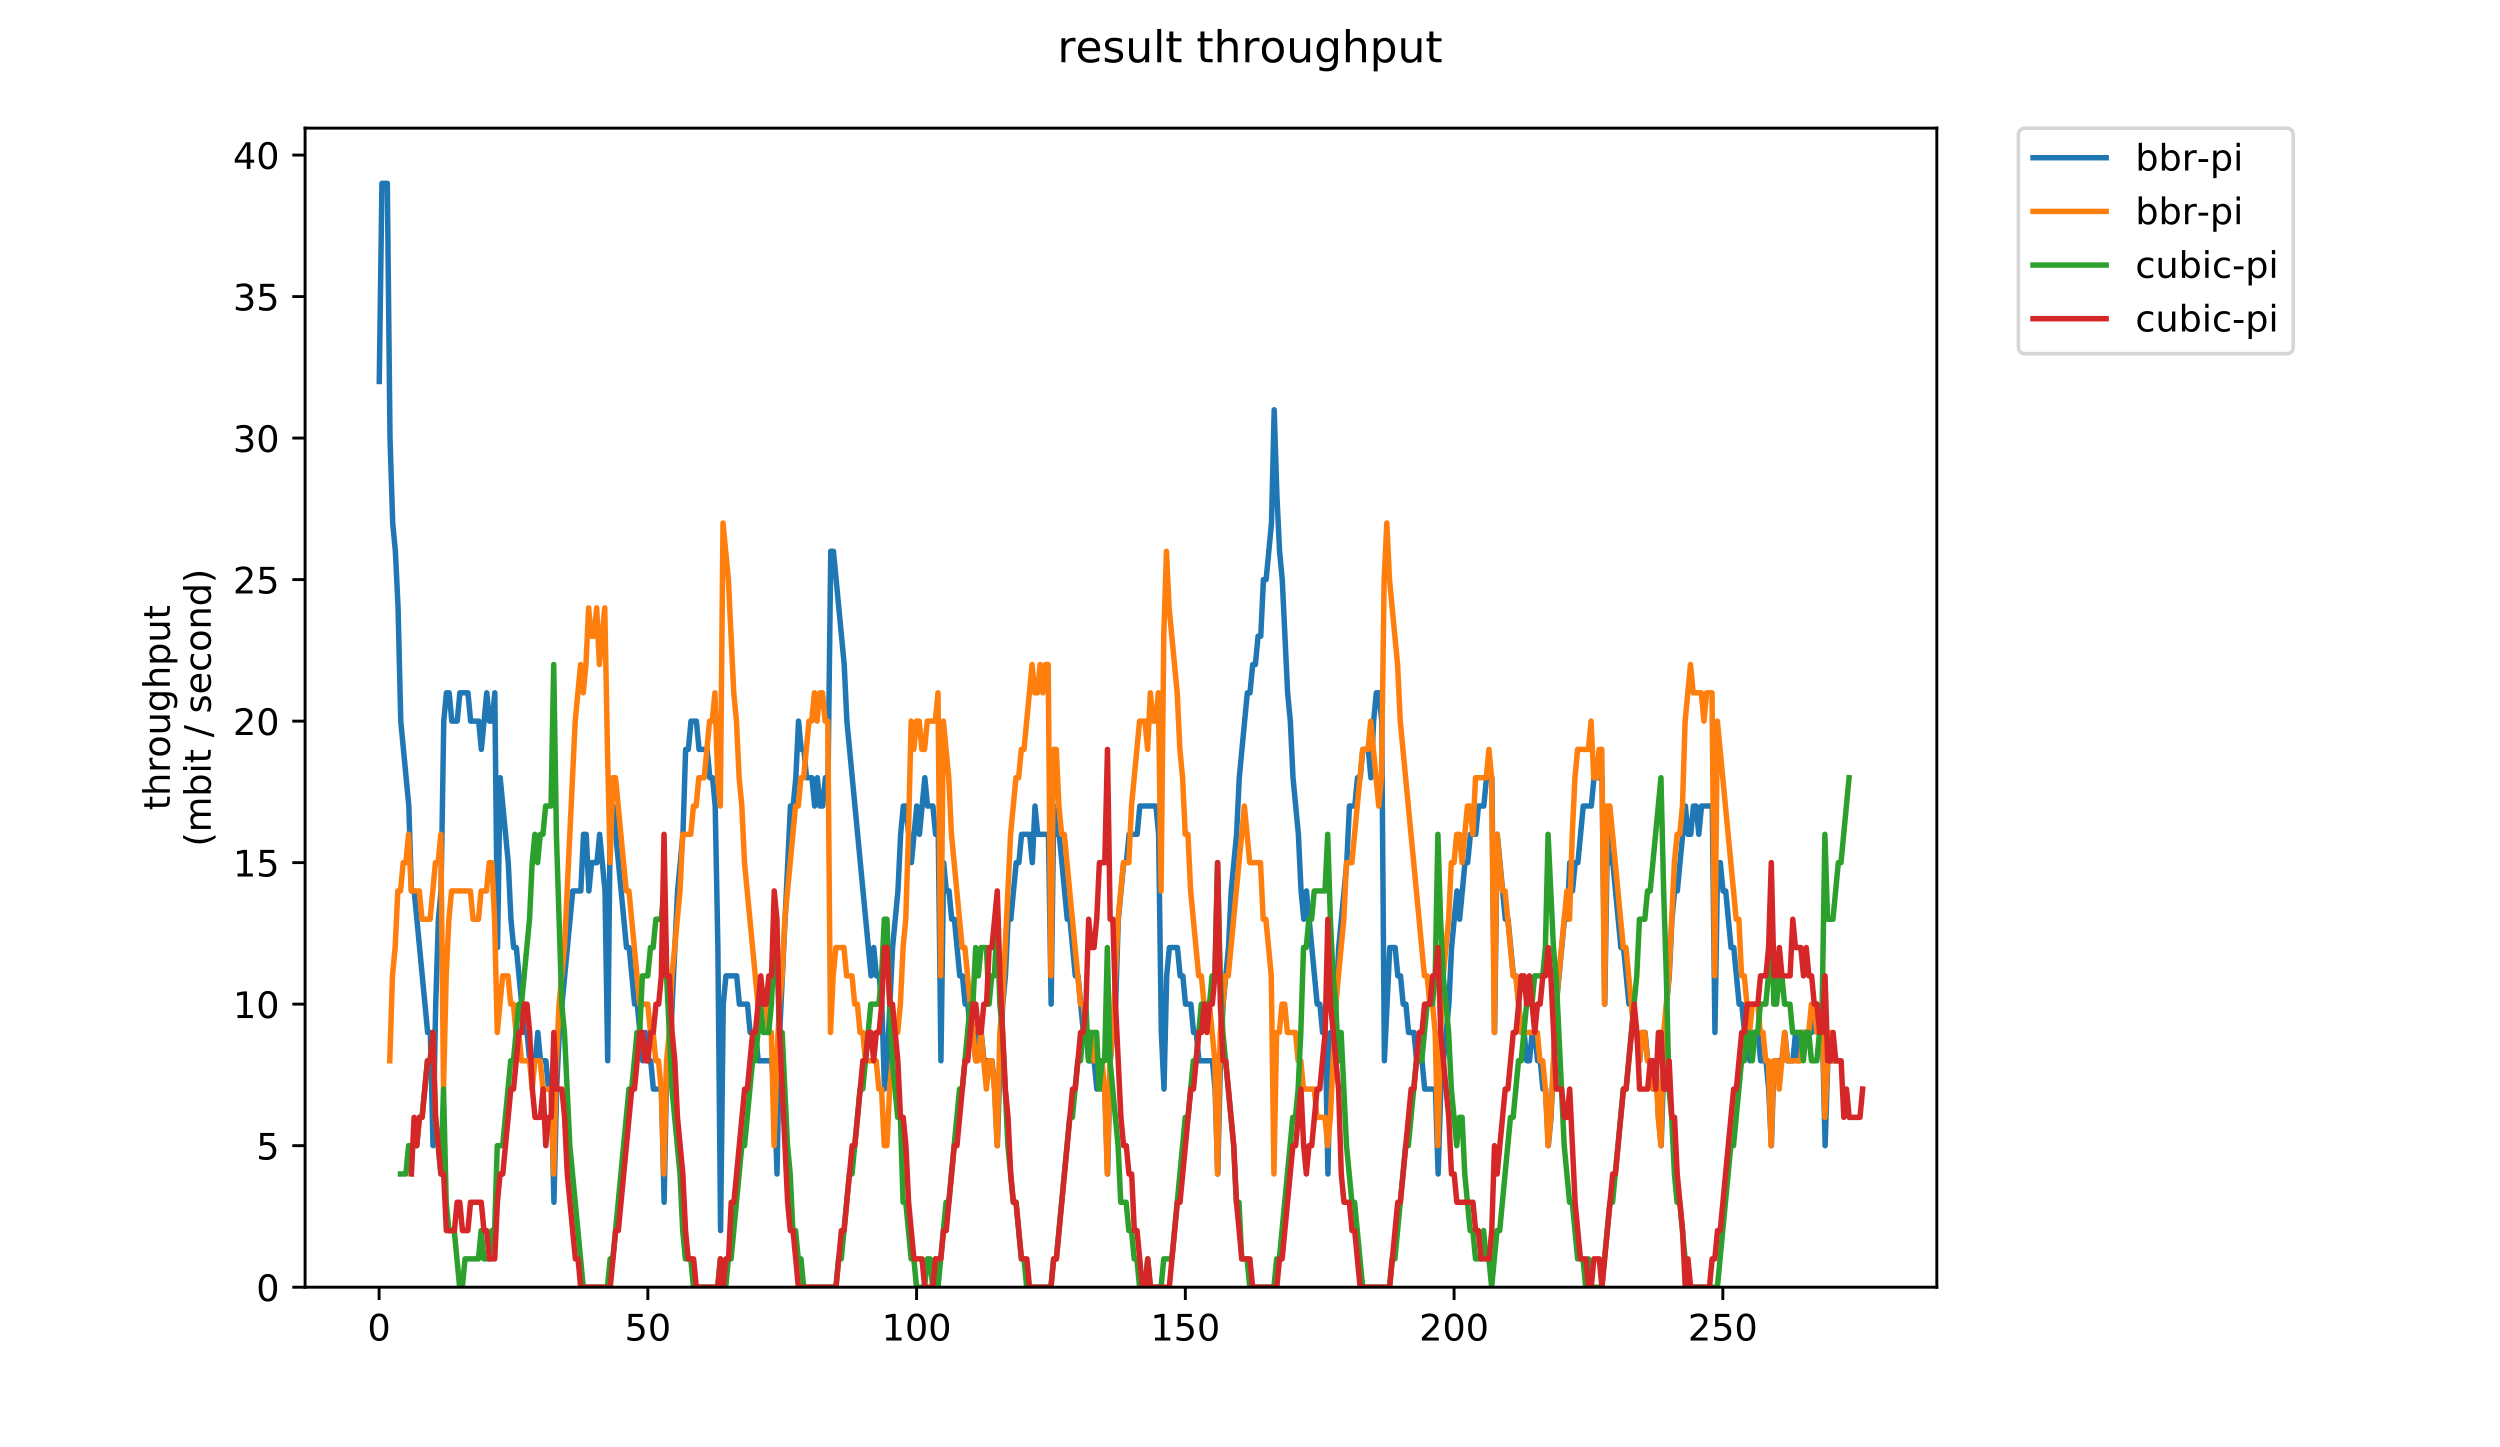 <?xml version="1.0" encoding="utf-8" standalone="no"?>
<!DOCTYPE svg PUBLIC "-//W3C//DTD SVG 1.1//EN"
  "http://www.w3.org/Graphics/SVG/1.1/DTD/svg11.dtd">
<!-- Created with matplotlib (https://matplotlib.org/) -->
<svg height="396pt" version="1.1" viewBox="0 0 684 396" width="684pt" xmlns="http://www.w3.org/2000/svg" xmlns:xlink="http://www.w3.org/1999/xlink">
 <defs>
  <style type="text/css">
*{stroke-linecap:butt;stroke-linejoin:round;}
  </style>
 </defs>
 <g id="figure_1">
  <g id="patch_1">
   <path d="M 0 396 
L 684 396 
L 684 0 
L 0 0 
z
" style="fill:#ffffff;"/>
  </g>
  <g id="axes_1">
   <g id="patch_2">
    <path d="M 83.472 352.174 
L 529.913 352.174 
L 529.913 35.062 
L 83.472 35.062 
z
" style="fill:#ffffff;"/>
   </g>
   <g id="matplotlib.axis_1">
    <g id="xtick_1">
     <g id="line2d_1">
      <defs>
       <path d="M 0 0 
L 0 3.5 
" id="m538565c06a" style="stroke:#000000;stroke-width:0.8;"/>
      </defs>
      <g>
       <use style="stroke:#000000;stroke-width:0.8;" x="103.72" xlink:href="#m538565c06a" y="352.174"/>
      </g>
     </g>
     <g id="text_1">
      <!-- 0 -->
      <defs>
       <path d="M 31.781 66.406 
Q 24.172 66.406 20.328 58.906 
Q 16.5 51.422 16.5 36.375 
Q 16.5 21.391 20.328 13.891 
Q 24.172 6.391 31.781 6.391 
Q 39.453 6.391 43.281 13.891 
Q 47.125 21.391 47.125 36.375 
Q 47.125 51.422 43.281 58.906 
Q 39.453 66.406 31.781 66.406 
z
M 31.781 74.219 
Q 44.047 74.219 50.516 64.516 
Q 56.984 54.828 56.984 36.375 
Q 56.984 17.969 50.516 8.266 
Q 44.047 -1.422 31.781 -1.422 
Q 19.531 -1.422 13.062 8.266 
Q 6.594 17.969 6.594 36.375 
Q 6.594 54.828 13.062 64.516 
Q 19.531 74.219 31.781 74.219 
z
" id="DejaVuSans-48"/>
      </defs>
      <g transform="translate(100.538 366.773)scale(0.1 -0.1)">
       <use xlink:href="#DejaVuSans-48"/>
      </g>
     </g>
    </g>
    <g id="xtick_2">
     <g id="line2d_2">
      <g>
       <use style="stroke:#000000;stroke-width:0.8;" x="177.249" xlink:href="#m538565c06a" y="352.174"/>
      </g>
     </g>
     <g id="text_2">
      <!-- 50 -->
      <defs>
       <path d="M 10.797 72.906 
L 49.516 72.906 
L 49.516 64.594 
L 19.828 64.594 
L 19.828 46.734 
Q 21.969 47.469 24.109 47.828 
Q 26.266 48.188 28.422 48.188 
Q 40.625 48.188 47.75 41.5 
Q 54.891 34.812 54.891 23.391 
Q 54.891 11.625 47.562 5.094 
Q 40.234 -1.422 26.906 -1.422 
Q 22.312 -1.422 17.547 -0.641 
Q 12.797 0.141 7.719 1.703 
L 7.719 11.625 
Q 12.109 9.234 16.797 8.062 
Q 21.484 6.891 26.703 6.891 
Q 35.156 6.891 40.078 11.328 
Q 45.016 15.766 45.016 23.391 
Q 45.016 31 40.078 35.438 
Q 35.156 39.891 26.703 39.891 
Q 22.75 39.891 18.812 39.016 
Q 14.891 38.141 10.797 36.281 
z
" id="DejaVuSans-53"/>
      </defs>
      <g transform="translate(170.887 366.773)scale(0.1 -0.1)">
       <use xlink:href="#DejaVuSans-53"/>
       <use x="63.623" xlink:href="#DejaVuSans-48"/>
      </g>
     </g>
    </g>
    <g id="xtick_3">
     <g id="line2d_3">
      <g>
       <use style="stroke:#000000;stroke-width:0.8;" x="250.779" xlink:href="#m538565c06a" y="352.174"/>
      </g>
     </g>
     <g id="text_3">
      <!-- 100 -->
      <defs>
       <path d="M 12.406 8.297 
L 28.516 8.297 
L 28.516 63.922 
L 10.984 60.406 
L 10.984 69.391 
L 28.422 72.906 
L 38.281 72.906 
L 38.281 8.297 
L 54.391 8.297 
L 54.391 0 
L 12.406 0 
z
" id="DejaVuSans-49"/>
      </defs>
      <g transform="translate(241.235 366.773)scale(0.1 -0.1)">
       <use xlink:href="#DejaVuSans-49"/>
       <use x="63.623" xlink:href="#DejaVuSans-48"/>
       <use x="127.246" xlink:href="#DejaVuSans-48"/>
      </g>
     </g>
    </g>
    <g id="xtick_4">
     <g id="line2d_4">
      <g>
       <use style="stroke:#000000;stroke-width:0.8;" x="324.308" xlink:href="#m538565c06a" y="352.174"/>
      </g>
     </g>
     <g id="text_4">
      <!-- 150 -->
      <g transform="translate(314.764 366.773)scale(0.1 -0.1)">
       <use xlink:href="#DejaVuSans-49"/>
       <use x="63.623" xlink:href="#DejaVuSans-53"/>
       <use x="127.246" xlink:href="#DejaVuSans-48"/>
      </g>
     </g>
    </g>
    <g id="xtick_5">
     <g id="line2d_5">
      <g>
       <use style="stroke:#000000;stroke-width:0.8;" x="397.838" xlink:href="#m538565c06a" y="352.174"/>
      </g>
     </g>
     <g id="text_5">
      <!-- 200 -->
      <defs>
       <path d="M 19.188 8.297 
L 53.609 8.297 
L 53.609 0 
L 7.328 0 
L 7.328 8.297 
Q 12.938 14.109 22.625 23.891 
Q 32.328 33.688 34.812 36.531 
Q 39.547 41.844 41.422 45.531 
Q 43.312 49.219 43.312 52.781 
Q 43.312 58.594 39.234 62.25 
Q 35.156 65.922 28.609 65.922 
Q 23.969 65.922 18.812 64.312 
Q 13.672 62.703 7.812 59.422 
L 7.812 69.391 
Q 13.766 71.781 18.938 73 
Q 24.125 74.219 28.422 74.219 
Q 39.75 74.219 46.484 68.547 
Q 53.219 62.891 53.219 53.422 
Q 53.219 48.922 51.531 44.891 
Q 49.859 40.875 45.406 35.406 
Q 44.188 33.984 37.641 27.219 
Q 31.109 20.453 19.188 8.297 
z
" id="DejaVuSans-50"/>
      </defs>
      <g transform="translate(388.294 366.773)scale(0.1 -0.1)">
       <use xlink:href="#DejaVuSans-50"/>
       <use x="63.623" xlink:href="#DejaVuSans-48"/>
       <use x="127.246" xlink:href="#DejaVuSans-48"/>
      </g>
     </g>
    </g>
    <g id="xtick_6">
     <g id="line2d_6">
      <g>
       <use style="stroke:#000000;stroke-width:0.8;" x="471.367" xlink:href="#m538565c06a" y="352.174"/>
      </g>
     </g>
     <g id="text_6">
      <!-- 250 -->
      <g transform="translate(461.823 366.773)scale(0.1 -0.1)">
       <use xlink:href="#DejaVuSans-50"/>
       <use x="63.623" xlink:href="#DejaVuSans-53"/>
       <use x="127.246" xlink:href="#DejaVuSans-48"/>
      </g>
     </g>
    </g>
   </g>
   <g id="matplotlib.axis_2">
    <g id="ytick_1">
     <g id="line2d_7">
      <defs>
       <path d="M 0 0 
L -3.5 0 
" id="m15139946a2" style="stroke:#000000;stroke-width:0.8;"/>
      </defs>
      <g>
       <use style="stroke:#000000;stroke-width:0.8;" x="83.472" xlink:href="#m15139946a2" y="352.174"/>
      </g>
     </g>
     <g id="text_7">
      <!-- 0 -->
      <g transform="translate(70.11 355.973)scale(0.1 -0.1)">
       <use xlink:href="#DejaVuSans-48"/>
      </g>
     </g>
    </g>
    <g id="ytick_2">
     <g id="line2d_8">
      <g>
       <use style="stroke:#000000;stroke-width:0.8;" x="83.472" xlink:href="#m15139946a2" y="313.455"/>
      </g>
     </g>
     <g id="text_8">
      <!-- 5 -->
      <g transform="translate(70.11 317.254)scale(0.1 -0.1)">
       <use xlink:href="#DejaVuSans-53"/>
      </g>
     </g>
    </g>
    <g id="ytick_3">
     <g id="line2d_9">
      <g>
       <use style="stroke:#000000;stroke-width:0.8;" x="83.472" xlink:href="#m15139946a2" y="274.735"/>
      </g>
     </g>
     <g id="text_9">
      <!-- 10 -->
      <g transform="translate(63.747 278.535)scale(0.1 -0.1)">
       <use xlink:href="#DejaVuSans-49"/>
       <use x="63.623" xlink:href="#DejaVuSans-48"/>
      </g>
     </g>
    </g>
    <g id="ytick_4">
     <g id="line2d_10">
      <g>
       <use style="stroke:#000000;stroke-width:0.8;" x="83.472" xlink:href="#m15139946a2" y="236.016"/>
      </g>
     </g>
     <g id="text_10">
      <!-- 15 -->
      <g transform="translate(63.747 239.815)scale(0.1 -0.1)">
       <use xlink:href="#DejaVuSans-49"/>
       <use x="63.623" xlink:href="#DejaVuSans-53"/>
      </g>
     </g>
    </g>
    <g id="ytick_5">
     <g id="line2d_11">
      <g>
       <use style="stroke:#000000;stroke-width:0.8;" x="83.472" xlink:href="#m15139946a2" y="197.297"/>
      </g>
     </g>
     <g id="text_11">
      <!-- 20 -->
      <g transform="translate(63.747 201.096)scale(0.1 -0.1)">
       <use xlink:href="#DejaVuSans-50"/>
       <use x="63.623" xlink:href="#DejaVuSans-48"/>
      </g>
     </g>
    </g>
    <g id="ytick_6">
     <g id="line2d_12">
      <g>
       <use style="stroke:#000000;stroke-width:0.8;" x="83.472" xlink:href="#m15139946a2" y="158.577"/>
      </g>
     </g>
     <g id="text_12">
      <!-- 25 -->
      <g transform="translate(63.747 162.377)scale(0.1 -0.1)">
       <use xlink:href="#DejaVuSans-50"/>
       <use x="63.623" xlink:href="#DejaVuSans-53"/>
      </g>
     </g>
    </g>
    <g id="ytick_7">
     <g id="line2d_13">
      <g>
       <use style="stroke:#000000;stroke-width:0.8;" x="83.472" xlink:href="#m15139946a2" y="119.858"/>
      </g>
     </g>
     <g id="text_13">
      <!-- 30 -->
      <defs>
       <path d="M 40.578 39.312 
Q 47.656 37.797 51.625 33 
Q 55.609 28.219 55.609 21.188 
Q 55.609 10.406 48.188 4.484 
Q 40.766 -1.422 27.094 -1.422 
Q 22.516 -1.422 17.656 -0.516 
Q 12.797 0.391 7.625 2.203 
L 7.625 11.719 
Q 11.719 9.328 16.594 8.109 
Q 21.484 6.891 26.812 6.891 
Q 36.078 6.891 40.938 10.547 
Q 45.797 14.203 45.797 21.188 
Q 45.797 27.641 41.281 31.266 
Q 36.766 34.906 28.719 34.906 
L 20.219 34.906 
L 20.219 43.016 
L 29.109 43.016 
Q 36.375 43.016 40.234 45.922 
Q 44.094 48.828 44.094 54.297 
Q 44.094 59.906 40.109 62.906 
Q 36.141 65.922 28.719 65.922 
Q 24.656 65.922 20.016 65.031 
Q 15.375 64.156 9.812 62.312 
L 9.812 71.094 
Q 15.438 72.656 20.344 73.438 
Q 25.25 74.219 29.594 74.219 
Q 40.828 74.219 47.359 69.109 
Q 53.906 64.016 53.906 55.328 
Q 53.906 49.266 50.438 45.094 
Q 46.969 40.922 40.578 39.312 
z
" id="DejaVuSans-51"/>
      </defs>
      <g transform="translate(63.747 123.657)scale(0.1 -0.1)">
       <use xlink:href="#DejaVuSans-51"/>
       <use x="63.623" xlink:href="#DejaVuSans-48"/>
      </g>
     </g>
    </g>
    <g id="ytick_8">
     <g id="line2d_14">
      <g>
       <use style="stroke:#000000;stroke-width:0.8;" x="83.472" xlink:href="#m15139946a2" y="81.139"/>
      </g>
     </g>
     <g id="text_14">
      <!-- 35 -->
      <g transform="translate(63.747 84.938)scale(0.1 -0.1)">
       <use xlink:href="#DejaVuSans-51"/>
       <use x="63.623" xlink:href="#DejaVuSans-53"/>
      </g>
     </g>
    </g>
    <g id="ytick_9">
     <g id="line2d_15">
      <g>
       <use style="stroke:#000000;stroke-width:0.8;" x="83.472" xlink:href="#m15139946a2" y="42.419"/>
      </g>
     </g>
     <g id="text_15">
      <!-- 40 -->
      <defs>
       <path d="M 37.797 64.312 
L 12.891 25.391 
L 37.797 25.391 
z
M 35.203 72.906 
L 47.609 72.906 
L 47.609 25.391 
L 58.016 25.391 
L 58.016 17.188 
L 47.609 17.188 
L 47.609 0 
L 37.797 0 
L 37.797 17.188 
L 4.891 17.188 
L 4.891 26.703 
z
" id="DejaVuSans-52"/>
      </defs>
      <g transform="translate(63.747 46.218)scale(0.1 -0.1)">
       <use xlink:href="#DejaVuSans-52"/>
       <use x="63.623" xlink:href="#DejaVuSans-48"/>
      </g>
     </g>
    </g>
    <g id="text_16">
     <!-- throughput -->
     <defs>
      <path d="M 18.312 70.219 
L 18.312 54.688 
L 36.812 54.688 
L 36.812 47.703 
L 18.312 47.703 
L 18.312 18.016 
Q 18.312 11.328 20.141 9.422 
Q 21.969 7.516 27.594 7.516 
L 36.812 7.516 
L 36.812 0 
L 27.594 0 
Q 17.188 0 13.234 3.875 
Q 9.281 7.766 9.281 18.016 
L 9.281 47.703 
L 2.688 47.703 
L 2.688 54.688 
L 9.281 54.688 
L 9.281 70.219 
z
" id="DejaVuSans-116"/>
      <path d="M 54.891 33.016 
L 54.891 0 
L 45.906 0 
L 45.906 32.719 
Q 45.906 40.484 42.875 44.328 
Q 39.844 48.188 33.797 48.188 
Q 26.516 48.188 22.312 43.547 
Q 18.109 38.922 18.109 30.906 
L 18.109 0 
L 9.078 0 
L 9.078 75.984 
L 18.109 75.984 
L 18.109 46.188 
Q 21.344 51.125 25.703 53.562 
Q 30.078 56 35.797 56 
Q 45.219 56 50.047 50.172 
Q 54.891 44.344 54.891 33.016 
z
" id="DejaVuSans-104"/>
      <path d="M 41.109 46.297 
Q 39.594 47.172 37.812 47.578 
Q 36.031 48 33.891 48 
Q 26.266 48 22.188 43.047 
Q 18.109 38.094 18.109 28.812 
L 18.109 0 
L 9.078 0 
L 9.078 54.688 
L 18.109 54.688 
L 18.109 46.188 
Q 20.953 51.172 25.484 53.578 
Q 30.031 56 36.531 56 
Q 37.453 56 38.578 55.875 
Q 39.703 55.766 41.062 55.516 
z
" id="DejaVuSans-114"/>
      <path d="M 30.609 48.391 
Q 23.391 48.391 19.188 42.75 
Q 14.984 37.109 14.984 27.297 
Q 14.984 17.484 19.156 11.844 
Q 23.344 6.203 30.609 6.203 
Q 37.797 6.203 41.984 11.859 
Q 46.188 17.531 46.188 27.297 
Q 46.188 37.016 41.984 42.703 
Q 37.797 48.391 30.609 48.391 
z
M 30.609 56 
Q 42.328 56 49.016 48.375 
Q 55.719 40.766 55.719 27.297 
Q 55.719 13.875 49.016 6.219 
Q 42.328 -1.422 30.609 -1.422 
Q 18.844 -1.422 12.172 6.219 
Q 5.516 13.875 5.516 27.297 
Q 5.516 40.766 12.172 48.375 
Q 18.844 56 30.609 56 
z
" id="DejaVuSans-111"/>
      <path d="M 8.5 21.578 
L 8.5 54.688 
L 17.484 54.688 
L 17.484 21.922 
Q 17.484 14.156 20.5 10.266 
Q 23.531 6.391 29.594 6.391 
Q 36.859 6.391 41.078 11.031 
Q 45.312 15.672 45.312 23.688 
L 45.312 54.688 
L 54.297 54.688 
L 54.297 0 
L 45.312 0 
L 45.312 8.406 
Q 42.047 3.422 37.719 1 
Q 33.406 -1.422 27.688 -1.422 
Q 18.266 -1.422 13.375 4.438 
Q 8.5 10.297 8.5 21.578 
z
M 31.109 56 
z
" id="DejaVuSans-117"/>
      <path d="M 45.406 27.984 
Q 45.406 37.75 41.375 43.109 
Q 37.359 48.484 30.078 48.484 
Q 22.859 48.484 18.828 43.109 
Q 14.797 37.75 14.797 27.984 
Q 14.797 18.266 18.828 12.891 
Q 22.859 7.516 30.078 7.516 
Q 37.359 7.516 41.375 12.891 
Q 45.406 18.266 45.406 27.984 
z
M 54.391 6.781 
Q 54.391 -7.172 48.188 -13.984 
Q 42 -20.797 29.203 -20.797 
Q 24.469 -20.797 20.266 -20.094 
Q 16.062 -19.391 12.109 -17.922 
L 12.109 -9.188 
Q 16.062 -11.328 19.922 -12.344 
Q 23.781 -13.375 27.781 -13.375 
Q 36.625 -13.375 41.016 -8.766 
Q 45.406 -4.156 45.406 5.172 
L 45.406 9.625 
Q 42.625 4.781 38.281 2.391 
Q 33.938 0 27.875 0 
Q 17.828 0 11.672 7.656 
Q 5.516 15.328 5.516 27.984 
Q 5.516 40.672 11.672 48.328 
Q 17.828 56 27.875 56 
Q 33.938 56 38.281 53.609 
Q 42.625 51.219 45.406 46.391 
L 45.406 54.688 
L 54.391 54.688 
z
" id="DejaVuSans-103"/>
      <path d="M 18.109 8.203 
L 18.109 -20.797 
L 9.078 -20.797 
L 9.078 54.688 
L 18.109 54.688 
L 18.109 46.391 
Q 20.953 51.266 25.266 53.625 
Q 29.594 56 35.594 56 
Q 45.562 56 51.781 48.094 
Q 58.016 40.188 58.016 27.297 
Q 58.016 14.406 51.781 6.484 
Q 45.562 -1.422 35.594 -1.422 
Q 29.594 -1.422 25.266 0.953 
Q 20.953 3.328 18.109 8.203 
z
M 48.688 27.297 
Q 48.688 37.203 44.609 42.844 
Q 40.531 48.484 33.406 48.484 
Q 26.266 48.484 22.188 42.844 
Q 18.109 37.203 18.109 27.297 
Q 18.109 17.391 22.188 11.75 
Q 26.266 6.109 33.406 6.109 
Q 40.531 6.109 44.609 11.75 
Q 48.688 17.391 48.688 27.297 
z
" id="DejaVuSans-112"/>
     </defs>
     <g transform="translate(46.47 221.675)rotate(-90)scale(0.1 -0.1)">
      <use xlink:href="#DejaVuSans-116"/>
      <use x="39.209" xlink:href="#DejaVuSans-104"/>
      <use x="102.588" xlink:href="#DejaVuSans-114"/>
      <use x="143.67" xlink:href="#DejaVuSans-111"/>
      <use x="204.852" xlink:href="#DejaVuSans-117"/>
      <use x="268.23" xlink:href="#DejaVuSans-103"/>
      <use x="331.707" xlink:href="#DejaVuSans-104"/>
      <use x="395.086" xlink:href="#DejaVuSans-112"/>
      <use x="458.562" xlink:href="#DejaVuSans-117"/>
      <use x="521.941" xlink:href="#DejaVuSans-116"/>
     </g>
     <!-- (mbit / second) -->
     <defs>
      <path d="M 31 75.875 
Q 24.469 64.656 21.281 53.656 
Q 18.109 42.672 18.109 31.391 
Q 18.109 20.125 21.312 9.062 
Q 24.516 -2 31 -13.188 
L 23.188 -13.188 
Q 15.875 -1.703 12.234 9.375 
Q 8.594 20.453 8.594 31.391 
Q 8.594 42.281 12.203 53.312 
Q 15.828 64.359 23.188 75.875 
z
" id="DejaVuSans-40"/>
      <path d="M 52 44.188 
Q 55.375 50.25 60.062 53.125 
Q 64.75 56 71.094 56 
Q 79.641 56 84.281 50.016 
Q 88.922 44.047 88.922 33.016 
L 88.922 0 
L 79.891 0 
L 79.891 32.719 
Q 79.891 40.578 77.094 44.375 
Q 74.312 48.188 68.609 48.188 
Q 61.625 48.188 57.562 43.547 
Q 53.516 38.922 53.516 30.906 
L 53.516 0 
L 44.484 0 
L 44.484 32.719 
Q 44.484 40.625 41.703 44.406 
Q 38.922 48.188 33.109 48.188 
Q 26.219 48.188 22.156 43.531 
Q 18.109 38.875 18.109 30.906 
L 18.109 0 
L 9.078 0 
L 9.078 54.688 
L 18.109 54.688 
L 18.109 46.188 
Q 21.188 51.219 25.484 53.609 
Q 29.781 56 35.688 56 
Q 41.656 56 45.828 52.969 
Q 50 49.953 52 44.188 
z
" id="DejaVuSans-109"/>
      <path d="M 48.688 27.297 
Q 48.688 37.203 44.609 42.844 
Q 40.531 48.484 33.406 48.484 
Q 26.266 48.484 22.188 42.844 
Q 18.109 37.203 18.109 27.297 
Q 18.109 17.391 22.188 11.75 
Q 26.266 6.109 33.406 6.109 
Q 40.531 6.109 44.609 11.75 
Q 48.688 17.391 48.688 27.297 
z
M 18.109 46.391 
Q 20.953 51.266 25.266 53.625 
Q 29.594 56 35.594 56 
Q 45.562 56 51.781 48.094 
Q 58.016 40.188 58.016 27.297 
Q 58.016 14.406 51.781 6.484 
Q 45.562 -1.422 35.594 -1.422 
Q 29.594 -1.422 25.266 0.953 
Q 20.953 3.328 18.109 8.203 
L 18.109 0 
L 9.078 0 
L 9.078 75.984 
L 18.109 75.984 
z
" id="DejaVuSans-98"/>
      <path d="M 9.422 54.688 
L 18.406 54.688 
L 18.406 0 
L 9.422 0 
z
M 9.422 75.984 
L 18.406 75.984 
L 18.406 64.594 
L 9.422 64.594 
z
" id="DejaVuSans-105"/>
      <path id="DejaVuSans-32"/>
      <path d="M 25.391 72.906 
L 33.688 72.906 
L 8.297 -9.281 
L 0 -9.281 
z
" id="DejaVuSans-47"/>
      <path d="M 44.281 53.078 
L 44.281 44.578 
Q 40.484 46.531 36.375 47.5 
Q 32.281 48.484 27.875 48.484 
Q 21.188 48.484 17.844 46.438 
Q 14.5 44.391 14.5 40.281 
Q 14.5 37.156 16.891 35.375 
Q 19.281 33.594 26.516 31.984 
L 29.594 31.297 
Q 39.156 29.25 43.188 25.516 
Q 47.219 21.781 47.219 15.094 
Q 47.219 7.469 41.188 3.016 
Q 35.156 -1.422 24.609 -1.422 
Q 20.219 -1.422 15.453 -0.562 
Q 10.688 0.297 5.422 2 
L 5.422 11.281 
Q 10.406 8.688 15.234 7.391 
Q 20.062 6.109 24.812 6.109 
Q 31.156 6.109 34.562 8.281 
Q 37.984 10.453 37.984 14.406 
Q 37.984 18.062 35.516 20.016 
Q 33.062 21.969 24.703 23.781 
L 21.578 24.516 
Q 13.234 26.266 9.516 29.906 
Q 5.812 33.547 5.812 39.891 
Q 5.812 47.609 11.281 51.797 
Q 16.75 56 26.812 56 
Q 31.781 56 36.172 55.266 
Q 40.578 54.547 44.281 53.078 
z
" id="DejaVuSans-115"/>
      <path d="M 56.203 29.594 
L 56.203 25.203 
L 14.891 25.203 
Q 15.484 15.922 20.484 11.062 
Q 25.484 6.203 34.422 6.203 
Q 39.594 6.203 44.453 7.469 
Q 49.312 8.734 54.109 11.281 
L 54.109 2.781 
Q 49.266 0.734 44.188 -0.344 
Q 39.109 -1.422 33.891 -1.422 
Q 20.797 -1.422 13.156 6.188 
Q 5.516 13.812 5.516 26.812 
Q 5.516 40.234 12.766 48.109 
Q 20.016 56 32.328 56 
Q 43.359 56 49.781 48.891 
Q 56.203 41.797 56.203 29.594 
z
M 47.219 32.234 
Q 47.125 39.594 43.094 43.984 
Q 39.062 48.391 32.422 48.391 
Q 24.906 48.391 20.391 44.141 
Q 15.875 39.891 15.188 32.172 
z
" id="DejaVuSans-101"/>
      <path d="M 48.781 52.594 
L 48.781 44.188 
Q 44.969 46.297 41.141 47.344 
Q 37.312 48.391 33.406 48.391 
Q 24.656 48.391 19.812 42.844 
Q 14.984 37.312 14.984 27.297 
Q 14.984 17.281 19.812 11.734 
Q 24.656 6.203 33.406 6.203 
Q 37.312 6.203 41.141 7.25 
Q 44.969 8.297 48.781 10.406 
L 48.781 2.094 
Q 45.016 0.344 40.984 -0.531 
Q 36.969 -1.422 32.422 -1.422 
Q 20.062 -1.422 12.781 6.344 
Q 5.516 14.109 5.516 27.297 
Q 5.516 40.672 12.859 48.328 
Q 20.219 56 33.016 56 
Q 37.156 56 41.109 55.141 
Q 45.062 54.297 48.781 52.594 
z
" id="DejaVuSans-99"/>
      <path d="M 54.891 33.016 
L 54.891 0 
L 45.906 0 
L 45.906 32.719 
Q 45.906 40.484 42.875 44.328 
Q 39.844 48.188 33.797 48.188 
Q 26.516 48.188 22.312 43.547 
Q 18.109 38.922 18.109 30.906 
L 18.109 0 
L 9.078 0 
L 9.078 54.688 
L 18.109 54.688 
L 18.109 46.188 
Q 21.344 51.125 25.703 53.562 
Q 30.078 56 35.797 56 
Q 45.219 56 50.047 50.172 
Q 54.891 44.344 54.891 33.016 
z
" id="DejaVuSans-110"/>
      <path d="M 45.406 46.391 
L 45.406 75.984 
L 54.391 75.984 
L 54.391 0 
L 45.406 0 
L 45.406 8.203 
Q 42.578 3.328 38.25 0.953 
Q 33.938 -1.422 27.875 -1.422 
Q 17.969 -1.422 11.734 6.484 
Q 5.516 14.406 5.516 27.297 
Q 5.516 40.188 11.734 48.094 
Q 17.969 56 27.875 56 
Q 33.938 56 38.25 53.625 
Q 42.578 51.266 45.406 46.391 
z
M 14.797 27.297 
Q 14.797 17.391 18.875 11.75 
Q 22.953 6.109 30.078 6.109 
Q 37.203 6.109 41.297 11.75 
Q 45.406 17.391 45.406 27.297 
Q 45.406 37.203 41.297 42.844 
Q 37.203 48.484 30.078 48.484 
Q 22.953 48.484 18.875 42.844 
Q 14.797 37.203 14.797 27.297 
z
" id="DejaVuSans-100"/>
      <path d="M 8.016 75.875 
L 15.828 75.875 
Q 23.141 64.359 26.781 53.312 
Q 30.422 42.281 30.422 31.391 
Q 30.422 20.453 26.781 9.375 
Q 23.141 -1.703 15.828 -13.188 
L 8.016 -13.188 
Q 14.5 -2 17.703 9.062 
Q 20.906 20.125 20.906 31.391 
Q 20.906 42.672 17.703 53.656 
Q 14.5 64.656 8.016 75.875 
z
" id="DejaVuSans-41"/>
     </defs>
     <g transform="translate(57.668 231.609)rotate(-90)scale(0.1 -0.1)">
      <use xlink:href="#DejaVuSans-40"/>
      <use x="39.014" xlink:href="#DejaVuSans-109"/>
      <use x="136.426" xlink:href="#DejaVuSans-98"/>
      <use x="199.902" xlink:href="#DejaVuSans-105"/>
      <use x="227.686" xlink:href="#DejaVuSans-116"/>
      <use x="266.895" xlink:href="#DejaVuSans-32"/>
      <use x="298.682" xlink:href="#DejaVuSans-47"/>
      <use x="332.373" xlink:href="#DejaVuSans-32"/>
      <use x="364.16" xlink:href="#DejaVuSans-115"/>
      <use x="416.26" xlink:href="#DejaVuSans-101"/>
      <use x="477.783" xlink:href="#DejaVuSans-99"/>
      <use x="532.764" xlink:href="#DejaVuSans-111"/>
      <use x="593.945" xlink:href="#DejaVuSans-110"/>
      <use x="657.324" xlink:href="#DejaVuSans-100"/>
      <use x="720.801" xlink:href="#DejaVuSans-41"/>
     </g>
    </g>
   </g>
   <g id="line2d_16">
    <path clip-path="url(#pe585febc32)" d="M 103.765 104.37 
L 104.5 50.163 
L 105.971 50.163 
L 106.706 119.858 
L 107.442 143.09 
L 108.177 150.833 
L 108.912 166.321 
L 109.647 197.297 
L 111.853 220.528 
L 112.589 243.76 
L 113.324 243.76 
L 117 282.479 
L 117.736 282.479 
L 118.471 313.455 
L 119.206 274.735 
L 119.942 251.504 
L 120.677 243.76 
L 121.412 197.297 
L 122.147 189.553 
L 122.883 189.553 
L 123.618 197.297 
L 125.089 197.297 
L 125.824 189.553 
L 128.03 189.553 
L 128.765 197.297 
L 130.971 197.297 
L 131.706 205.041 
L 133.177 189.553 
L 133.912 197.297 
L 134.648 197.297 
L 135.383 189.553 
L 136.118 259.248 
L 136.853 212.784 
L 139.059 236.016 
L 139.795 251.504 
L 140.53 259.248 
L 141.265 259.248 
L 143.471 282.479 
L 144.206 282.479 
L 144.942 290.223 
L 146.412 290.223 
L 147.148 282.479 
L 147.883 290.223 
L 149.353 290.223 
L 150.089 297.967 
L 150.824 297.967 
L 151.559 328.943 
L 152.295 297.967 
L 153.03 282.479 
L 156.706 243.76 
L 158.912 243.76 
L 159.648 228.272 
L 160.383 228.272 
L 161.118 243.76 
L 161.853 236.016 
L 163.324 236.016 
L 164.059 228.272 
L 165.53 243.76 
L 166.265 290.223 
L 167.001 220.528 
L 167.736 220.528 
L 171.412 259.248 
L 172.148 259.248 
L 173.618 274.735 
L 174.353 274.735 
L 175.824 290.223 
L 176.559 282.479 
L 177.295 290.223 
L 178.03 290.223 
L 178.765 297.967 
L 180.971 297.967 
L 181.706 328.943 
L 182.442 290.223 
L 183.177 290.223 
L 185.383 243.76 
L 186.853 228.272 
L 187.589 205.041 
L 188.324 205.041 
L 189.059 197.297 
L 190.53 197.297 
L 191.265 205.041 
L 193.471 205.041 
L 194.206 212.784 
L 194.942 212.784 
L 195.677 220.528 
L 196.412 259.248 
L 197.148 336.686 
L 197.883 274.735 
L 198.618 266.992 
L 201.559 266.992 
L 202.295 274.735 
L 204.501 274.735 
L 205.236 282.479 
L 206.706 282.479 
L 207.442 290.223 
L 211.118 290.223 
L 211.854 297.967 
L 212.589 321.199 
L 213.324 282.479 
L 216.265 220.528 
L 217.001 220.528 
L 217.736 212.784 
L 218.471 197.297 
L 219.206 205.041 
L 219.942 205.041 
L 220.677 212.784 
L 222.148 212.784 
L 222.883 220.528 
L 223.618 212.784 
L 224.354 220.528 
L 225.089 220.528 
L 225.824 212.784 
L 226.559 212.784 
L 227.295 150.833 
L 228.03 150.833 
L 230.971 181.809 
L 231.706 197.297 
L 238.324 266.992 
L 239.059 259.248 
L 239.795 266.992 
L 240.53 266.992 
L 241.265 274.735 
L 242.001 297.967 
L 242.736 290.223 
L 244.207 259.248 
L 245.677 243.76 
L 246.412 228.272 
L 247.148 220.528 
L 247.883 220.528 
L 249.354 236.016 
L 250.824 220.528 
L 251.559 228.272 
L 253.03 212.784 
L 253.765 220.528 
L 255.236 220.528 
L 255.971 228.272 
L 256.707 228.272 
L 257.442 290.223 
L 258.177 236.016 
L 258.912 243.76 
L 259.648 243.76 
L 260.383 251.504 
L 261.118 251.504 
L 262.589 266.992 
L 263.324 266.992 
L 264.059 274.735 
L 264.795 274.735 
L 265.53 282.479 
L 266.265 282.479 
L 267.001 290.223 
L 267.736 282.479 
L 268.471 282.479 
L 269.207 290.223 
L 271.412 290.223 
L 272.148 297.967 
L 272.883 313.455 
L 273.618 290.223 
L 274.354 274.735 
L 275.089 266.992 
L 275.824 251.504 
L 276.56 251.504 
L 278.03 236.016 
L 278.765 236.016 
L 279.501 228.272 
L 281.707 228.272 
L 282.442 236.016 
L 283.177 220.528 
L 283.912 228.272 
L 286.854 228.272 
L 287.589 274.735 
L 288.324 220.528 
L 289.06 228.272 
L 289.795 228.272 
L 292.001 251.504 
L 292.736 251.504 
L 294.207 266.992 
L 294.942 266.992 
L 296.412 282.479 
L 297.148 282.479 
L 297.883 290.223 
L 299.354 290.223 
L 300.089 297.967 
L 300.824 290.223 
L 301.56 297.967 
L 302.295 297.967 
L 303.03 321.199 
L 303.765 290.223 
L 305.236 274.735 
L 305.971 251.504 
L 307.442 236.016 
L 308.177 236.016 
L 308.913 228.272 
L 311.118 228.272 
L 311.854 220.528 
L 316.265 220.528 
L 317.001 228.272 
L 317.736 282.479 
L 318.471 297.967 
L 319.207 266.992 
L 319.942 259.248 
L 322.148 259.248 
L 322.883 266.992 
L 323.618 266.992 
L 324.354 274.735 
L 325.824 274.735 
L 326.56 282.479 
L 327.295 282.479 
L 328.03 290.223 
L 331.707 290.223 
L 332.442 297.967 
L 333.177 321.199 
L 333.913 290.223 
L 334.648 274.735 
L 336.118 259.248 
L 336.854 243.76 
L 338.324 228.272 
L 339.06 212.784 
L 341.266 189.553 
L 342.001 189.553 
L 342.736 181.809 
L 343.471 181.809 
L 344.207 174.065 
L 344.942 174.065 
L 345.677 158.577 
L 346.413 158.577 
L 347.883 143.09 
L 348.618 112.114 
L 349.354 135.346 
L 350.089 150.833 
L 350.824 158.577 
L 352.295 189.553 
L 353.03 197.297 
L 353.766 212.784 
L 355.236 228.272 
L 355.971 243.76 
L 356.707 251.504 
L 357.442 243.76 
L 360.383 274.735 
L 361.118 274.735 
L 361.854 282.479 
L 362.589 282.479 
L 363.324 321.199 
L 364.06 282.479 
L 364.795 282.479 
L 365.53 274.735 
L 366.266 259.248 
L 368.471 236.016 
L 369.207 220.528 
L 370.677 220.528 
L 371.413 212.784 
L 372.148 212.784 
L 372.883 205.041 
L 374.354 205.041 
L 375.089 212.784 
L 375.824 197.297 
L 376.56 189.553 
L 377.295 189.553 
L 378.03 197.297 
L 378.766 290.223 
L 380.236 259.248 
L 381.707 259.248 
L 382.442 266.992 
L 383.177 266.992 
L 383.913 274.735 
L 384.648 274.735 
L 385.383 282.479 
L 386.854 282.479 
L 387.589 290.223 
L 389.06 290.223 
L 389.795 297.967 
L 392.736 297.967 
L 393.471 321.199 
L 394.207 297.967 
L 396.413 274.735 
L 397.148 259.248 
L 398.619 243.76 
L 399.354 251.504 
L 400.824 236.016 
L 401.56 236.016 
L 402.295 228.272 
L 403.766 228.272 
L 404.501 220.528 
L 405.972 220.528 
L 406.707 212.784 
L 408.177 212.784 
L 408.913 282.479 
L 409.648 228.272 
L 411.854 251.504 
L 412.589 251.504 
L 414.06 266.992 
L 414.795 266.992 
L 416.266 282.479 
L 417.001 282.479 
L 417.736 290.223 
L 418.472 290.223 
L 419.207 282.479 
L 419.942 282.479 
L 420.677 290.223 
L 421.413 290.223 
L 422.148 297.967 
L 422.883 297.967 
L 423.619 313.455 
L 424.354 305.711 
L 425.824 274.735 
L 428.03 251.504 
L 428.766 251.504 
L 429.501 236.016 
L 430.236 243.76 
L 430.972 236.016 
L 431.707 236.016 
L 433.177 220.528 
L 435.383 220.528 
L 436.119 212.784 
L 438.325 212.784 
L 439.06 274.735 
L 439.795 228.272 
L 440.53 236.016 
L 441.266 236.016 
L 443.472 259.248 
L 444.207 259.248 
L 445.677 274.735 
L 446.413 274.735 
L 447.148 282.479 
L 447.883 282.479 
L 448.619 290.223 
L 449.354 282.479 
L 450.089 282.479 
L 450.825 290.223 
L 451.56 290.223 
L 452.295 297.967 
L 453.03 290.223 
L 453.766 305.711 
L 454.501 313.455 
L 455.236 290.223 
L 455.972 274.735 
L 456.707 266.992 
L 457.442 251.504 
L 458.177 243.76 
L 458.913 243.76 
L 461.119 220.528 
L 461.854 228.272 
L 462.589 228.272 
L 463.325 220.528 
L 464.06 220.528 
L 464.795 228.272 
L 465.53 220.528 
L 468.472 220.528 
L 469.207 282.479 
L 469.942 236.016 
L 470.677 236.016 
L 471.413 243.76 
L 472.148 243.76 
L 473.619 259.248 
L 474.354 259.248 
L 475.825 274.735 
L 476.56 274.735 
L 477.295 282.479 
L 478.03 282.479 
L 478.766 290.223 
L 479.501 282.479 
L 480.972 282.479 
L 481.707 290.223 
L 483.178 290.223 
L 483.913 297.967 
L 484.648 313.455 
L 485.383 290.223 
L 487.589 290.223 
L 488.325 282.479 
L 489.06 290.223 
L 490.53 290.223 
L 491.266 282.479 
L 492.001 290.223 
L 492.736 282.479 
L 495.678 282.479 
L 496.413 274.735 
L 497.148 274.735 
L 497.883 282.479 
L 498.619 282.479 
L 499.354 313.455 
L 500.089 290.223 
L 501.56 290.223 
L 501.56 290.223 
" style="fill:none;stroke:#1f77b4;stroke-linecap:square;stroke-width:1.5;"/>
   </g>
   <g id="line2d_17">
    <path clip-path="url(#pe585febc32)" d="M 106.639 290.223 
L 107.374 266.992 
L 108.109 259.248 
L 108.845 243.76 
L 109.58 243.76 
L 110.315 236.016 
L 111.05 236.016 
L 111.786 228.272 
L 112.521 243.76 
L 114.727 243.76 
L 115.462 251.504 
L 117.668 251.504 
L 119.139 236.016 
L 119.874 236.016 
L 120.609 228.272 
L 121.345 297.967 
L 122.08 266.992 
L 122.815 251.504 
L 123.55 243.76 
L 128.697 243.76 
L 129.433 251.504 
L 130.903 251.504 
L 131.639 243.76 
L 133.109 243.76 
L 133.845 236.016 
L 134.58 236.016 
L 135.315 251.504 
L 136.05 282.479 
L 137.521 266.992 
L 138.992 266.992 
L 139.727 274.735 
L 140.462 274.735 
L 141.198 282.479 
L 141.933 282.479 
L 142.668 290.223 
L 144.874 290.223 
L 145.609 297.967 
L 146.345 290.223 
L 147.815 290.223 
L 148.55 297.967 
L 150.756 297.967 
L 151.492 321.199 
L 152.227 290.223 
L 152.962 274.735 
L 154.433 259.248 
L 157.374 197.297 
L 158.845 181.809 
L 159.58 189.553 
L 160.315 181.809 
L 161.05 166.321 
L 161.786 174.065 
L 162.521 174.065 
L 163.256 166.321 
L 163.992 181.809 
L 165.462 166.321 
L 166.198 205.041 
L 166.933 236.016 
L 167.668 212.784 
L 168.403 212.784 
L 171.345 243.76 
L 172.08 243.76 
L 175.021 274.735 
L 177.227 274.735 
L 177.962 282.479 
L 178.698 282.479 
L 179.433 290.223 
L 180.168 290.223 
L 180.903 297.967 
L 181.639 321.199 
L 182.374 290.223 
L 183.109 282.479 
L 183.845 266.992 
L 186.051 243.76 
L 186.786 228.272 
L 188.992 228.272 
L 189.727 220.528 
L 190.462 220.528 
L 191.198 212.784 
L 192.668 212.784 
L 194.139 197.297 
L 194.874 197.297 
L 195.609 189.553 
L 196.345 212.784 
L 197.08 220.528 
L 197.815 143.09 
L 199.286 158.577 
L 200.756 189.553 
L 201.492 197.297 
L 202.227 212.784 
L 202.962 220.528 
L 203.698 236.016 
L 207.374 274.735 
L 209.58 274.735 
L 210.315 282.479 
L 211.051 282.479 
L 211.786 313.455 
L 212.521 290.223 
L 213.256 274.735 
L 213.992 266.992 
L 214.727 251.504 
L 217.668 220.528 
L 218.404 220.528 
L 219.139 212.784 
L 219.874 212.784 
L 221.345 197.297 
L 222.08 197.297 
L 222.815 189.553 
L 223.551 197.297 
L 224.286 189.553 
L 225.021 189.553 
L 225.756 197.297 
L 226.492 197.297 
L 227.227 282.479 
L 227.962 266.992 
L 228.698 259.248 
L 230.904 259.248 
L 231.639 266.992 
L 233.109 266.992 
L 233.845 274.735 
L 234.58 274.735 
L 235.315 282.479 
L 236.051 282.479 
L 236.786 290.223 
L 239.727 290.223 
L 240.462 297.967 
L 241.198 297.967 
L 241.933 313.455 
L 242.668 313.455 
L 243.404 297.967 
L 244.874 282.479 
L 245.609 282.479 
L 246.345 274.735 
L 247.08 259.248 
L 247.815 251.504 
L 248.551 228.272 
L 249.286 197.297 
L 250.021 205.041 
L 250.757 197.297 
L 251.492 197.297 
L 252.227 205.041 
L 252.962 205.041 
L 253.698 197.297 
L 255.904 197.297 
L 256.639 189.553 
L 257.374 266.992 
L 258.109 197.297 
L 259.58 212.784 
L 260.315 228.272 
L 263.257 259.248 
L 263.992 259.248 
L 266.933 290.223 
L 267.668 290.223 
L 268.404 282.479 
L 269.874 297.967 
L 270.61 290.223 
L 271.345 290.223 
L 272.08 297.967 
L 272.815 313.455 
L 273.551 282.479 
L 274.286 274.735 
L 276.492 228.272 
L 277.962 212.784 
L 278.698 212.784 
L 279.433 205.041 
L 280.168 205.041 
L 282.374 181.809 
L 283.11 189.553 
L 283.845 189.553 
L 284.58 181.809 
L 285.315 189.553 
L 286.051 181.809 
L 286.786 181.809 
L 287.521 266.992 
L 288.257 205.041 
L 288.992 205.041 
L 289.727 220.528 
L 290.462 228.272 
L 291.198 228.272 
L 295.61 274.735 
L 296.345 274.735 
L 297.08 282.479 
L 298.551 282.479 
L 299.286 290.223 
L 301.492 290.223 
L 302.227 297.967 
L 302.963 321.199 
L 303.698 290.223 
L 304.433 282.479 
L 305.904 251.504 
L 307.374 236.016 
L 308.845 236.016 
L 309.58 220.528 
L 311.786 197.297 
L 313.257 197.297 
L 313.992 205.041 
L 314.727 189.553 
L 315.463 197.297 
L 316.198 197.297 
L 316.933 189.553 
L 317.668 243.76 
L 318.404 174.065 
L 319.139 150.833 
L 319.874 166.321 
L 322.08 189.553 
L 322.815 205.041 
L 323.551 212.784 
L 324.286 228.272 
L 325.021 228.272 
L 325.757 243.76 
L 327.963 266.992 
L 328.698 266.992 
L 329.433 274.735 
L 330.904 274.735 
L 332.374 290.223 
L 333.11 321.199 
L 333.845 282.479 
L 335.315 266.992 
L 336.051 266.992 
L 340.463 220.528 
L 341.933 236.016 
L 344.874 236.016 
L 345.61 251.504 
L 346.345 251.504 
L 347.816 266.992 
L 348.551 321.199 
L 349.286 282.479 
L 350.021 282.479 
L 350.757 274.735 
L 351.492 274.735 
L 352.227 282.479 
L 354.433 282.479 
L 355.168 290.223 
L 355.904 290.223 
L 356.639 297.967 
L 359.58 297.967 
L 360.316 305.711 
L 362.521 305.711 
L 363.257 313.455 
L 363.992 305.711 
L 365.463 274.735 
L 367.668 251.504 
L 368.404 236.016 
L 369.874 236.016 
L 372.816 205.041 
L 374.286 205.041 
L 375.021 197.297 
L 377.227 220.528 
L 377.963 212.784 
L 378.698 158.577 
L 379.433 143.09 
L 380.169 158.577 
L 382.374 181.809 
L 383.11 197.297 
L 389.727 266.992 
L 390.463 266.992 
L 391.198 274.735 
L 391.933 274.735 
L 392.669 282.479 
L 393.404 313.455 
L 394.139 282.479 
L 394.874 266.992 
L 396.345 251.504 
L 397.08 236.016 
L 397.816 236.016 
L 398.551 228.272 
L 399.286 228.272 
L 400.021 236.016 
L 401.492 220.528 
L 402.227 220.528 
L 402.963 228.272 
L 403.698 212.784 
L 406.639 212.784 
L 407.374 205.041 
L 408.11 212.784 
L 408.845 282.479 
L 409.58 228.272 
L 411.051 243.76 
L 411.786 243.76 
L 413.992 266.992 
L 414.727 266.992 
L 416.198 282.479 
L 420.61 282.479 
L 421.345 290.223 
L 422.08 290.223 
L 422.816 297.967 
L 423.551 313.455 
L 424.286 305.711 
L 425.757 274.735 
L 428.698 243.76 
L 429.433 251.504 
L 430.169 228.272 
L 430.904 212.784 
L 431.639 205.041 
L 434.58 205.041 
L 435.316 197.297 
L 436.051 212.784 
L 436.786 212.784 
L 437.522 205.041 
L 438.257 205.041 
L 438.992 274.735 
L 439.727 220.528 
L 440.463 220.528 
L 444.139 259.248 
L 444.875 259.248 
L 447.08 282.479 
L 447.816 282.479 
L 448.551 290.223 
L 449.286 282.479 
L 450.022 282.479 
L 450.757 290.223 
L 451.492 290.223 
L 452.227 297.967 
L 452.963 290.223 
L 453.698 305.711 
L 454.433 313.455 
L 455.169 282.479 
L 456.639 266.992 
L 458.11 236.016 
L 458.845 228.272 
L 459.58 228.272 
L 460.316 220.528 
L 461.051 197.297 
L 462.522 181.809 
L 463.257 189.553 
L 465.463 189.553 
L 466.198 197.297 
L 466.933 189.553 
L 468.404 189.553 
L 469.139 266.992 
L 469.875 197.297 
L 475.022 251.504 
L 475.757 251.504 
L 476.492 266.992 
L 477.228 266.992 
L 478.698 282.479 
L 479.433 274.735 
L 480.904 274.735 
L 481.639 282.479 
L 482.375 282.479 
L 483.11 290.223 
L 483.845 290.223 
L 484.58 313.455 
L 485.316 290.223 
L 486.051 290.223 
L 486.786 297.967 
L 488.257 282.479 
L 488.992 290.223 
L 492.669 290.223 
L 493.404 282.479 
L 494.875 282.479 
L 495.61 274.735 
L 496.345 274.735 
L 497.08 282.479 
L 497.816 282.479 
L 498.551 274.735 
L 499.286 305.711 
L 500.022 290.223 
L 500.757 282.479 
L 501.492 290.223 
L 502.963 290.223 
L 502.963 290.223 
" style="fill:none;stroke:#ff7f0e;stroke-linecap:square;stroke-width:1.5;"/>
   </g>
   <g id="line2d_18">
    <path clip-path="url(#pe585febc32)" d="M 109.583 321.199 
L 111.053 321.199 
L 111.789 313.455 
L 113.995 313.455 
L 114.73 305.711 
L 115.465 305.711 
L 116.936 290.223 
L 117.671 290.223 
L 118.406 282.479 
L 119.142 305.711 
L 120.612 321.199 
L 121.347 297.967 
L 122.083 328.943 
L 122.818 336.686 
L 124.289 336.686 
L 125.759 352.174 
L 126.495 352.174 
L 127.23 344.43 
L 130.906 344.43 
L 131.642 336.686 
L 132.377 344.43 
L 133.848 344.43 
L 134.583 336.686 
L 135.318 336.686 
L 136.053 313.455 
L 137.524 313.455 
L 139.73 290.223 
L 140.465 290.223 
L 141.936 274.735 
L 142.671 274.735 
L 144.877 251.504 
L 145.612 236.016 
L 146.348 228.272 
L 147.083 236.016 
L 147.818 228.272 
L 148.553 228.272 
L 149.289 220.528 
L 150.759 220.528 
L 151.495 181.809 
L 152.23 228.272 
L 153.7 274.735 
L 154.436 282.479 
L 155.906 313.455 
L 159.583 352.174 
L 166.201 352.174 
L 166.936 344.43 
L 167.671 344.43 
L 172.083 297.967 
L 172.818 297.967 
L 174.289 282.479 
L 175.024 282.479 
L 175.759 266.992 
L 177.23 266.992 
L 177.965 259.248 
L 178.701 259.248 
L 179.436 251.504 
L 180.906 251.504 
L 181.642 243.76 
L 182.377 266.992 
L 183.848 297.967 
L 186.053 321.199 
L 186.789 336.686 
L 187.524 344.43 
L 188.995 344.43 
L 189.73 352.174 
L 196.348 352.174 
L 197.083 344.43 
L 197.818 352.174 
L 198.553 352.174 
L 199.289 344.43 
L 200.024 344.43 
L 202.965 313.455 
L 203.701 313.455 
L 205.906 290.223 
L 206.642 290.223 
L 208.112 274.735 
L 208.848 282.479 
L 210.318 282.479 
L 211.054 274.735 
L 211.789 259.248 
L 212.524 259.248 
L 213.259 282.479 
L 213.995 282.479 
L 215.465 313.455 
L 216.201 321.199 
L 216.936 336.686 
L 217.671 336.686 
L 218.406 344.43 
L 219.142 344.43 
L 219.877 352.174 
L 228.701 352.174 
L 229.436 344.43 
L 230.171 344.43 
L 232.377 321.199 
L 233.112 321.199 
L 235.318 297.967 
L 236.054 297.967 
L 238.259 274.735 
L 240.465 274.735 
L 241.201 266.992 
L 241.936 251.504 
L 242.671 251.504 
L 243.407 274.735 
L 244.142 290.223 
L 245.612 305.711 
L 246.348 305.711 
L 247.083 328.943 
L 247.818 328.943 
L 249.289 344.43 
L 250.024 344.43 
L 250.759 352.174 
L 252.965 352.174 
L 253.701 344.43 
L 254.436 344.43 
L 255.171 352.174 
L 255.907 344.43 
L 256.642 352.174 
L 258.848 328.943 
L 259.583 328.943 
L 262.524 297.967 
L 263.259 297.967 
L 265.465 274.735 
L 266.201 274.735 
L 266.936 259.248 
L 267.671 266.992 
L 268.407 259.248 
L 269.877 259.248 
L 270.612 274.735 
L 271.348 266.992 
L 272.083 266.992 
L 272.818 251.504 
L 273.554 274.735 
L 274.289 282.479 
L 275.76 313.455 
L 277.23 328.943 
L 277.965 328.943 
L 279.436 344.43 
L 280.171 344.43 
L 280.907 352.174 
L 287.524 352.174 
L 288.26 344.43 
L 288.995 344.43 
L 292.671 305.711 
L 293.407 305.711 
L 294.877 290.223 
L 295.612 290.223 
L 297.083 274.735 
L 297.818 290.223 
L 298.554 282.479 
L 300.024 282.479 
L 300.76 297.967 
L 301.495 290.223 
L 302.23 290.223 
L 302.965 259.248 
L 303.701 290.223 
L 305.907 313.455 
L 306.642 328.943 
L 308.113 328.943 
L 308.848 336.686 
L 309.583 336.686 
L 310.318 344.43 
L 311.054 344.43 
L 311.789 352.174 
L 313.26 352.174 
L 313.995 344.43 
L 314.73 352.174 
L 317.671 352.174 
L 318.407 344.43 
L 320.613 344.43 
L 324.289 305.711 
L 325.024 305.711 
L 326.495 290.223 
L 327.23 290.223 
L 328.701 274.735 
L 330.907 274.735 
L 331.642 266.992 
L 332.377 266.992 
L 333.113 236.016 
L 333.848 266.992 
L 334.583 282.479 
L 337.524 313.455 
L 338.26 328.943 
L 338.995 328.943 
L 339.73 344.43 
L 341.201 344.43 
L 341.936 352.174 
L 348.554 352.174 
L 349.289 344.43 
L 350.024 344.43 
L 353.701 305.711 
L 354.436 305.711 
L 355.171 297.967 
L 355.907 282.479 
L 356.642 259.248 
L 357.377 259.248 
L 358.113 251.504 
L 358.848 251.504 
L 359.583 243.76 
L 362.524 243.76 
L 363.26 228.272 
L 363.995 251.504 
L 364.73 266.992 
L 365.466 274.735 
L 366.201 290.223 
L 366.936 282.479 
L 368.407 313.455 
L 369.877 328.943 
L 370.613 328.943 
L 372.819 352.174 
L 380.171 352.174 
L 380.907 344.43 
L 381.642 344.43 
L 384.583 313.455 
L 385.319 313.455 
L 387.524 290.223 
L 388.995 290.223 
L 390.466 274.735 
L 391.936 274.735 
L 392.671 266.992 
L 393.407 228.272 
L 394.142 251.504 
L 394.877 266.992 
L 396.348 282.479 
L 397.083 297.967 
L 398.554 313.455 
L 399.289 305.711 
L 400.024 305.711 
L 400.76 321.199 
L 402.23 336.686 
L 402.966 336.686 
L 403.701 344.43 
L 405.172 344.43 
L 405.907 336.686 
L 406.642 344.43 
L 407.377 344.43 
L 408.113 352.174 
L 409.583 336.686 
L 410.319 336.686 
L 413.26 305.711 
L 413.995 305.711 
L 415.466 290.223 
L 416.201 290.223 
L 417.672 274.735 
L 419.142 274.735 
L 419.877 266.992 
L 422.083 266.992 
L 422.819 259.248 
L 423.554 228.272 
L 425.024 259.248 
L 425.76 266.992 
L 427.966 313.455 
L 429.436 328.943 
L 430.172 328.943 
L 431.642 344.43 
L 433.113 344.43 
L 433.848 352.174 
L 434.583 344.43 
L 435.319 352.174 
L 438.26 352.174 
L 440.466 328.943 
L 441.201 328.943 
L 444.142 297.967 
L 444.877 297.967 
L 447.819 266.992 
L 448.554 251.504 
L 450.025 251.504 
L 450.76 243.76 
L 451.495 243.76 
L 454.436 212.784 
L 455.172 243.76 
L 455.907 266.992 
L 456.642 297.967 
L 457.377 305.711 
L 458.113 321.199 
L 458.848 328.943 
L 459.583 328.943 
L 461.789 352.174 
L 469.877 352.174 
L 473.554 313.455 
L 474.289 313.455 
L 476.495 290.223 
L 477.23 290.223 
L 477.966 282.479 
L 478.701 282.479 
L 479.436 290.223 
L 480.172 282.479 
L 480.907 282.479 
L 481.642 274.735 
L 483.113 274.735 
L 483.848 266.992 
L 484.583 243.76 
L 485.319 274.735 
L 486.054 274.735 
L 486.789 266.992 
L 487.525 266.992 
L 488.26 274.735 
L 489.73 274.735 
L 490.466 282.479 
L 492.672 282.479 
L 493.407 290.223 
L 494.142 282.479 
L 494.878 282.479 
L 495.613 290.223 
L 497.083 290.223 
L 498.554 274.735 
L 499.289 228.272 
L 500.025 251.504 
L 501.495 251.504 
L 502.966 236.016 
L 503.701 236.016 
L 505.907 212.784 
L 505.907 212.784 
" style="fill:none;stroke:#2ca02c;stroke-linecap:square;stroke-width:1.5;"/>
   </g>
   <g id="line2d_19">
    <path clip-path="url(#pe585febc32)" d="M 112.561 321.199 
L 113.296 305.711 
L 114.031 313.455 
L 114.767 305.711 
L 115.502 305.711 
L 116.972 290.223 
L 117.708 290.223 
L 118.443 282.479 
L 119.178 305.711 
L 120.649 321.199 
L 121.384 321.199 
L 122.12 336.686 
L 124.325 336.686 
L 125.061 328.943 
L 125.796 328.943 
L 126.531 336.686 
L 128.002 336.686 
L 128.737 328.943 
L 131.678 328.943 
L 132.414 336.686 
L 133.149 336.686 
L 133.884 344.43 
L 135.355 344.43 
L 136.09 328.943 
L 136.825 321.199 
L 137.561 321.199 
L 139.767 297.967 
L 140.502 297.967 
L 141.973 282.479 
L 142.708 282.479 
L 143.443 274.735 
L 144.178 274.735 
L 144.914 282.479 
L 145.649 297.967 
L 146.384 305.711 
L 147.855 305.711 
L 148.59 297.967 
L 149.325 313.455 
L 150.061 305.711 
L 150.796 305.711 
L 151.531 282.479 
L 152.267 297.967 
L 153.737 297.967 
L 154.473 305.711 
L 155.208 321.199 
L 157.414 344.43 
L 158.149 344.43 
L 158.884 352.174 
L 166.973 352.174 
L 168.443 336.686 
L 169.178 336.686 
L 172.855 297.967 
L 173.59 297.967 
L 175.061 282.479 
L 175.796 282.479 
L 176.531 290.223 
L 177.267 290.223 
L 178.002 282.479 
L 178.737 282.479 
L 179.473 274.735 
L 180.208 274.735 
L 180.943 266.992 
L 181.678 228.272 
L 182.414 266.992 
L 183.149 266.992 
L 183.884 282.479 
L 184.62 290.223 
L 185.355 305.711 
L 186.826 321.199 
L 187.561 336.686 
L 188.296 344.43 
L 189.767 344.43 
L 190.502 352.174 
L 196.384 352.174 
L 197.12 344.43 
L 197.855 352.174 
L 198.59 344.43 
L 199.326 344.43 
L 200.061 328.943 
L 200.796 328.943 
L 203.737 297.967 
L 204.473 297.967 
L 205.943 282.479 
L 206.679 282.479 
L 208.149 266.992 
L 208.884 274.735 
L 209.62 274.735 
L 210.355 266.992 
L 211.09 266.992 
L 211.826 243.76 
L 212.561 251.504 
L 213.296 282.479 
L 215.502 328.943 
L 216.237 336.686 
L 216.973 336.686 
L 218.443 352.174 
L 228.737 352.174 
L 230.208 336.686 
L 230.943 336.686 
L 233.149 313.455 
L 233.884 313.455 
L 236.09 290.223 
L 236.826 290.223 
L 237.561 282.479 
L 238.296 282.479 
L 239.032 290.223 
L 239.767 282.479 
L 240.502 282.479 
L 241.237 274.735 
L 241.973 259.248 
L 242.708 259.248 
L 243.443 274.735 
L 244.179 274.735 
L 245.649 290.223 
L 246.384 305.711 
L 247.12 305.711 
L 247.855 313.455 
L 248.59 328.943 
L 250.061 344.43 
L 252.267 344.43 
L 253.002 352.174 
L 255.208 352.174 
L 255.943 344.43 
L 257.414 344.43 
L 258.149 336.686 
L 258.884 336.686 
L 261.09 313.455 
L 261.826 313.455 
L 264.032 290.223 
L 264.767 290.223 
L 266.237 274.735 
L 266.973 274.735 
L 267.708 282.479 
L 268.443 282.479 
L 269.179 274.735 
L 269.914 274.735 
L 270.649 259.248 
L 271.385 259.248 
L 272.855 243.76 
L 273.59 266.992 
L 275.061 297.967 
L 275.796 305.711 
L 276.532 321.199 
L 277.267 328.943 
L 278.002 328.943 
L 279.473 344.43 
L 280.943 344.43 
L 281.679 352.174 
L 287.561 352.174 
L 288.296 344.43 
L 289.032 344.43 
L 293.443 297.967 
L 294.179 297.967 
L 295.649 282.479 
L 296.385 282.479 
L 297.12 274.735 
L 297.855 251.504 
L 298.59 259.248 
L 299.326 259.248 
L 300.061 251.504 
L 300.796 236.016 
L 302.267 236.016 
L 303.002 205.041 
L 303.738 251.504 
L 304.473 251.504 
L 305.208 274.735 
L 306.679 305.711 
L 307.414 313.455 
L 308.149 313.455 
L 308.885 321.199 
L 309.62 321.199 
L 310.355 336.686 
L 311.09 336.686 
L 312.561 352.174 
L 313.296 352.174 
L 314.032 344.43 
L 314.767 352.174 
L 319.914 352.174 
L 322.12 328.943 
L 322.855 328.943 
L 325.796 297.967 
L 326.532 297.967 
L 328.002 282.479 
L 328.738 282.479 
L 329.473 274.735 
L 330.208 282.479 
L 330.943 274.735 
L 331.679 274.735 
L 332.414 266.992 
L 333.149 236.016 
L 333.885 274.735 
L 334.62 290.223 
L 335.355 290.223 
L 337.561 313.455 
L 338.296 328.943 
L 339.767 344.43 
L 341.973 344.43 
L 342.708 352.174 
L 349.326 352.174 
L 350.061 344.43 
L 350.796 344.43 
L 353.738 313.455 
L 354.473 313.455 
L 355.943 297.967 
L 356.679 313.455 
L 357.414 321.199 
L 358.149 313.455 
L 358.885 313.455 
L 360.355 297.967 
L 361.091 297.967 
L 362.561 282.479 
L 363.296 251.504 
L 364.032 274.735 
L 366.238 297.967 
L 366.973 321.199 
L 367.708 328.943 
L 369.179 328.943 
L 369.914 336.686 
L 370.649 336.686 
L 372.12 352.174 
L 380.208 352.174 
L 382.414 328.943 
L 383.149 328.943 
L 386.091 297.967 
L 386.826 297.967 
L 388.296 282.479 
L 389.032 282.479 
L 389.767 274.735 
L 391.238 274.735 
L 391.973 266.992 
L 392.708 266.992 
L 393.444 259.248 
L 394.179 282.479 
L 396.385 305.711 
L 397.12 321.199 
L 397.855 321.199 
L 398.591 328.943 
L 403.002 328.943 
L 403.738 336.686 
L 404.473 336.686 
L 405.208 344.43 
L 407.414 344.43 
L 408.149 336.686 
L 408.885 313.455 
L 409.62 321.199 
L 411.826 297.967 
L 412.561 297.967 
L 414.032 282.479 
L 414.767 282.479 
L 416.238 266.992 
L 416.973 266.992 
L 417.708 274.735 
L 418.444 266.992 
L 419.914 282.479 
L 420.649 274.735 
L 421.385 274.735 
L 422.12 266.992 
L 422.855 266.992 
L 423.591 259.248 
L 424.326 266.992 
L 425.797 297.967 
L 427.267 297.967 
L 428.002 305.711 
L 428.738 305.711 
L 429.473 297.967 
L 430.944 328.943 
L 432.414 344.43 
L 433.885 344.43 
L 434.62 352.174 
L 435.355 352.174 
L 436.091 344.43 
L 437.561 344.43 
L 438.297 352.174 
L 441.238 321.199 
L 441.973 321.199 
L 444.179 297.967 
L 444.914 297.967 
L 447.12 274.735 
L 447.855 282.479 
L 448.591 297.967 
L 450.797 297.967 
L 451.532 290.223 
L 452.267 290.223 
L 453.002 297.967 
L 453.738 282.479 
L 454.473 282.479 
L 455.208 297.967 
L 455.944 297.967 
L 456.679 290.223 
L 457.414 305.711 
L 458.15 305.711 
L 458.885 321.199 
L 460.355 336.686 
L 461.091 352.174 
L 461.826 344.43 
L 462.561 352.174 
L 467.708 352.174 
L 468.444 344.43 
L 469.179 344.43 
L 469.914 336.686 
L 470.65 336.686 
L 474.326 297.967 
L 475.061 297.967 
L 476.532 282.479 
L 477.267 282.479 
L 478.003 274.735 
L 480.944 274.735 
L 481.679 266.992 
L 483.15 266.992 
L 483.885 259.248 
L 484.62 236.016 
L 485.355 266.992 
L 486.091 266.992 
L 486.826 259.248 
L 487.561 266.992 
L 489.767 266.992 
L 490.503 251.504 
L 491.238 259.248 
L 492.708 259.248 
L 493.444 266.992 
L 494.179 259.248 
L 494.914 266.992 
L 495.65 266.992 
L 496.385 274.735 
L 497.12 274.735 
L 497.855 282.479 
L 498.591 282.479 
L 499.326 266.992 
L 500.061 290.223 
L 500.797 290.223 
L 501.532 282.479 
L 502.267 290.223 
L 503.738 290.223 
L 504.473 305.711 
L 505.208 297.967 
L 505.944 305.711 
L 508.885 305.711 
L 509.62 297.967 
L 509.62 297.967 
" style="fill:none;stroke:#d62728;stroke-linecap:square;stroke-width:1.5;"/>
   </g>
   <g id="patch_3">
    <path d="M 83.472 352.174 
L 83.472 35.062 
" style="fill:none;stroke:#000000;stroke-linecap:square;stroke-linejoin:miter;stroke-width:0.8;"/>
   </g>
   <g id="patch_4">
    <path d="M 529.913 352.174 
L 529.913 35.062 
" style="fill:none;stroke:#000000;stroke-linecap:square;stroke-linejoin:miter;stroke-width:0.8;"/>
   </g>
   <g id="patch_5">
    <path d="M 83.472 352.174 
L 529.913 352.174 
" style="fill:none;stroke:#000000;stroke-linecap:square;stroke-linejoin:miter;stroke-width:0.8;"/>
   </g>
   <g id="patch_6">
    <path d="M 83.472 35.062 
L 529.913 35.062 
" style="fill:none;stroke:#000000;stroke-linecap:square;stroke-linejoin:miter;stroke-width:0.8;"/>
   </g>
   <g id="legend_1">
    <g id="patch_7">
     <path d="M 554.235 96.775 
L 625.43 96.775 
Q 627.43 96.775 627.43 94.775 
L 627.43 37.062 
Q 627.43 35.062 625.43 35.062 
L 554.235 35.062 
Q 552.235 35.062 552.235 37.062 
L 552.235 94.775 
Q 552.235 96.775 554.235 96.775 
z
" style="fill:#ffffff;opacity:0.8;stroke:#cccccc;stroke-linejoin:miter;"/>
    </g>
    <g id="line2d_20">
     <path d="M 556.235 43.161 
L 576.235 43.161 
" style="fill:none;stroke:#1f77b4;stroke-linecap:square;stroke-width:1.5;"/>
    </g>
    <g id="line2d_21"/>
    <g id="text_17">
     <!-- bbr-pi -->
     <defs>
      <path d="M 4.891 31.391 
L 31.203 31.391 
L 31.203 23.391 
L 4.891 23.391 
z
" id="DejaVuSans-45"/>
     </defs>
     <g transform="translate(584.235 46.661)scale(0.1 -0.1)">
      <use xlink:href="#DejaVuSans-98"/>
      <use x="63.477" xlink:href="#DejaVuSans-98"/>
      <use x="126.953" xlink:href="#DejaVuSans-114"/>
      <use x="167.973" xlink:href="#DejaVuSans-45"/>
      <use x="204.057" xlink:href="#DejaVuSans-112"/>
      <use x="267.533" xlink:href="#DejaVuSans-105"/>
     </g>
    </g>
    <g id="line2d_22">
     <path d="M 556.235 57.839 
L 576.235 57.839 
" style="fill:none;stroke:#ff7f0e;stroke-linecap:square;stroke-width:1.5;"/>
    </g>
    <g id="line2d_23"/>
    <g id="text_18">
     <!-- bbr-pi -->
     <g transform="translate(584.235 61.339)scale(0.1 -0.1)">
      <use xlink:href="#DejaVuSans-98"/>
      <use x="63.477" xlink:href="#DejaVuSans-98"/>
      <use x="126.953" xlink:href="#DejaVuSans-114"/>
      <use x="167.973" xlink:href="#DejaVuSans-45"/>
      <use x="204.057" xlink:href="#DejaVuSans-112"/>
      <use x="267.533" xlink:href="#DejaVuSans-105"/>
     </g>
    </g>
    <g id="line2d_24">
     <path d="M 556.235 72.517 
L 576.235 72.517 
" style="fill:none;stroke:#2ca02c;stroke-linecap:square;stroke-width:1.5;"/>
    </g>
    <g id="line2d_25"/>
    <g id="text_19">
     <!-- cubic-pi -->
     <g transform="translate(584.235 76.017)scale(0.1 -0.1)">
      <use xlink:href="#DejaVuSans-99"/>
      <use x="54.98" xlink:href="#DejaVuSans-117"/>
      <use x="118.359" xlink:href="#DejaVuSans-98"/>
      <use x="181.836" xlink:href="#DejaVuSans-105"/>
      <use x="209.619" xlink:href="#DejaVuSans-99"/>
      <use x="264.6" xlink:href="#DejaVuSans-45"/>
      <use x="300.684" xlink:href="#DejaVuSans-112"/>
      <use x="364.16" xlink:href="#DejaVuSans-105"/>
     </g>
    </g>
    <g id="line2d_26">
     <path d="M 556.235 87.195 
L 576.235 87.195 
" style="fill:none;stroke:#d62728;stroke-linecap:square;stroke-width:1.5;"/>
    </g>
    <g id="line2d_27"/>
    <g id="text_20">
     <!-- cubic-pi -->
     <g transform="translate(584.235 90.695)scale(0.1 -0.1)">
      <use xlink:href="#DejaVuSans-99"/>
      <use x="54.98" xlink:href="#DejaVuSans-117"/>
      <use x="118.359" xlink:href="#DejaVuSans-98"/>
      <use x="181.836" xlink:href="#DejaVuSans-105"/>
      <use x="209.619" xlink:href="#DejaVuSans-99"/>
      <use x="264.6" xlink:href="#DejaVuSans-45"/>
      <use x="300.684" xlink:href="#DejaVuSans-112"/>
      <use x="364.16" xlink:href="#DejaVuSans-105"/>
     </g>
    </g>
   </g>
  </g>
  <g id="text_21">
   <!-- result throughput -->
   <defs>
    <path d="M 9.422 75.984 
L 18.406 75.984 
L 18.406 0 
L 9.422 0 
z
" id="DejaVuSans-108"/>
   </defs>
   <g transform="translate(289.321 17.038)scale(0.12 -0.12)">
    <use xlink:href="#DejaVuSans-114"/>
    <use x="41.082" xlink:href="#DejaVuSans-101"/>
    <use x="102.605" xlink:href="#DejaVuSans-115"/>
    <use x="154.705" xlink:href="#DejaVuSans-117"/>
    <use x="218.084" xlink:href="#DejaVuSans-108"/>
    <use x="245.867" xlink:href="#DejaVuSans-116"/>
    <use x="285.076" xlink:href="#DejaVuSans-32"/>
    <use x="316.863" xlink:href="#DejaVuSans-116"/>
    <use x="356.072" xlink:href="#DejaVuSans-104"/>
    <use x="419.451" xlink:href="#DejaVuSans-114"/>
    <use x="460.533" xlink:href="#DejaVuSans-111"/>
    <use x="521.715" xlink:href="#DejaVuSans-117"/>
    <use x="585.094" xlink:href="#DejaVuSans-103"/>
    <use x="648.57" xlink:href="#DejaVuSans-104"/>
    <use x="711.949" xlink:href="#DejaVuSans-112"/>
    <use x="775.426" xlink:href="#DejaVuSans-117"/>
    <use x="838.805" xlink:href="#DejaVuSans-116"/>
   </g>
  </g>
 </g>
 <defs>
  <clipPath id="pe585febc32">
   <rect height="317.112" width="446.441" x="83.472" y="35.062"/>
  </clipPath>
 </defs>
</svg>
